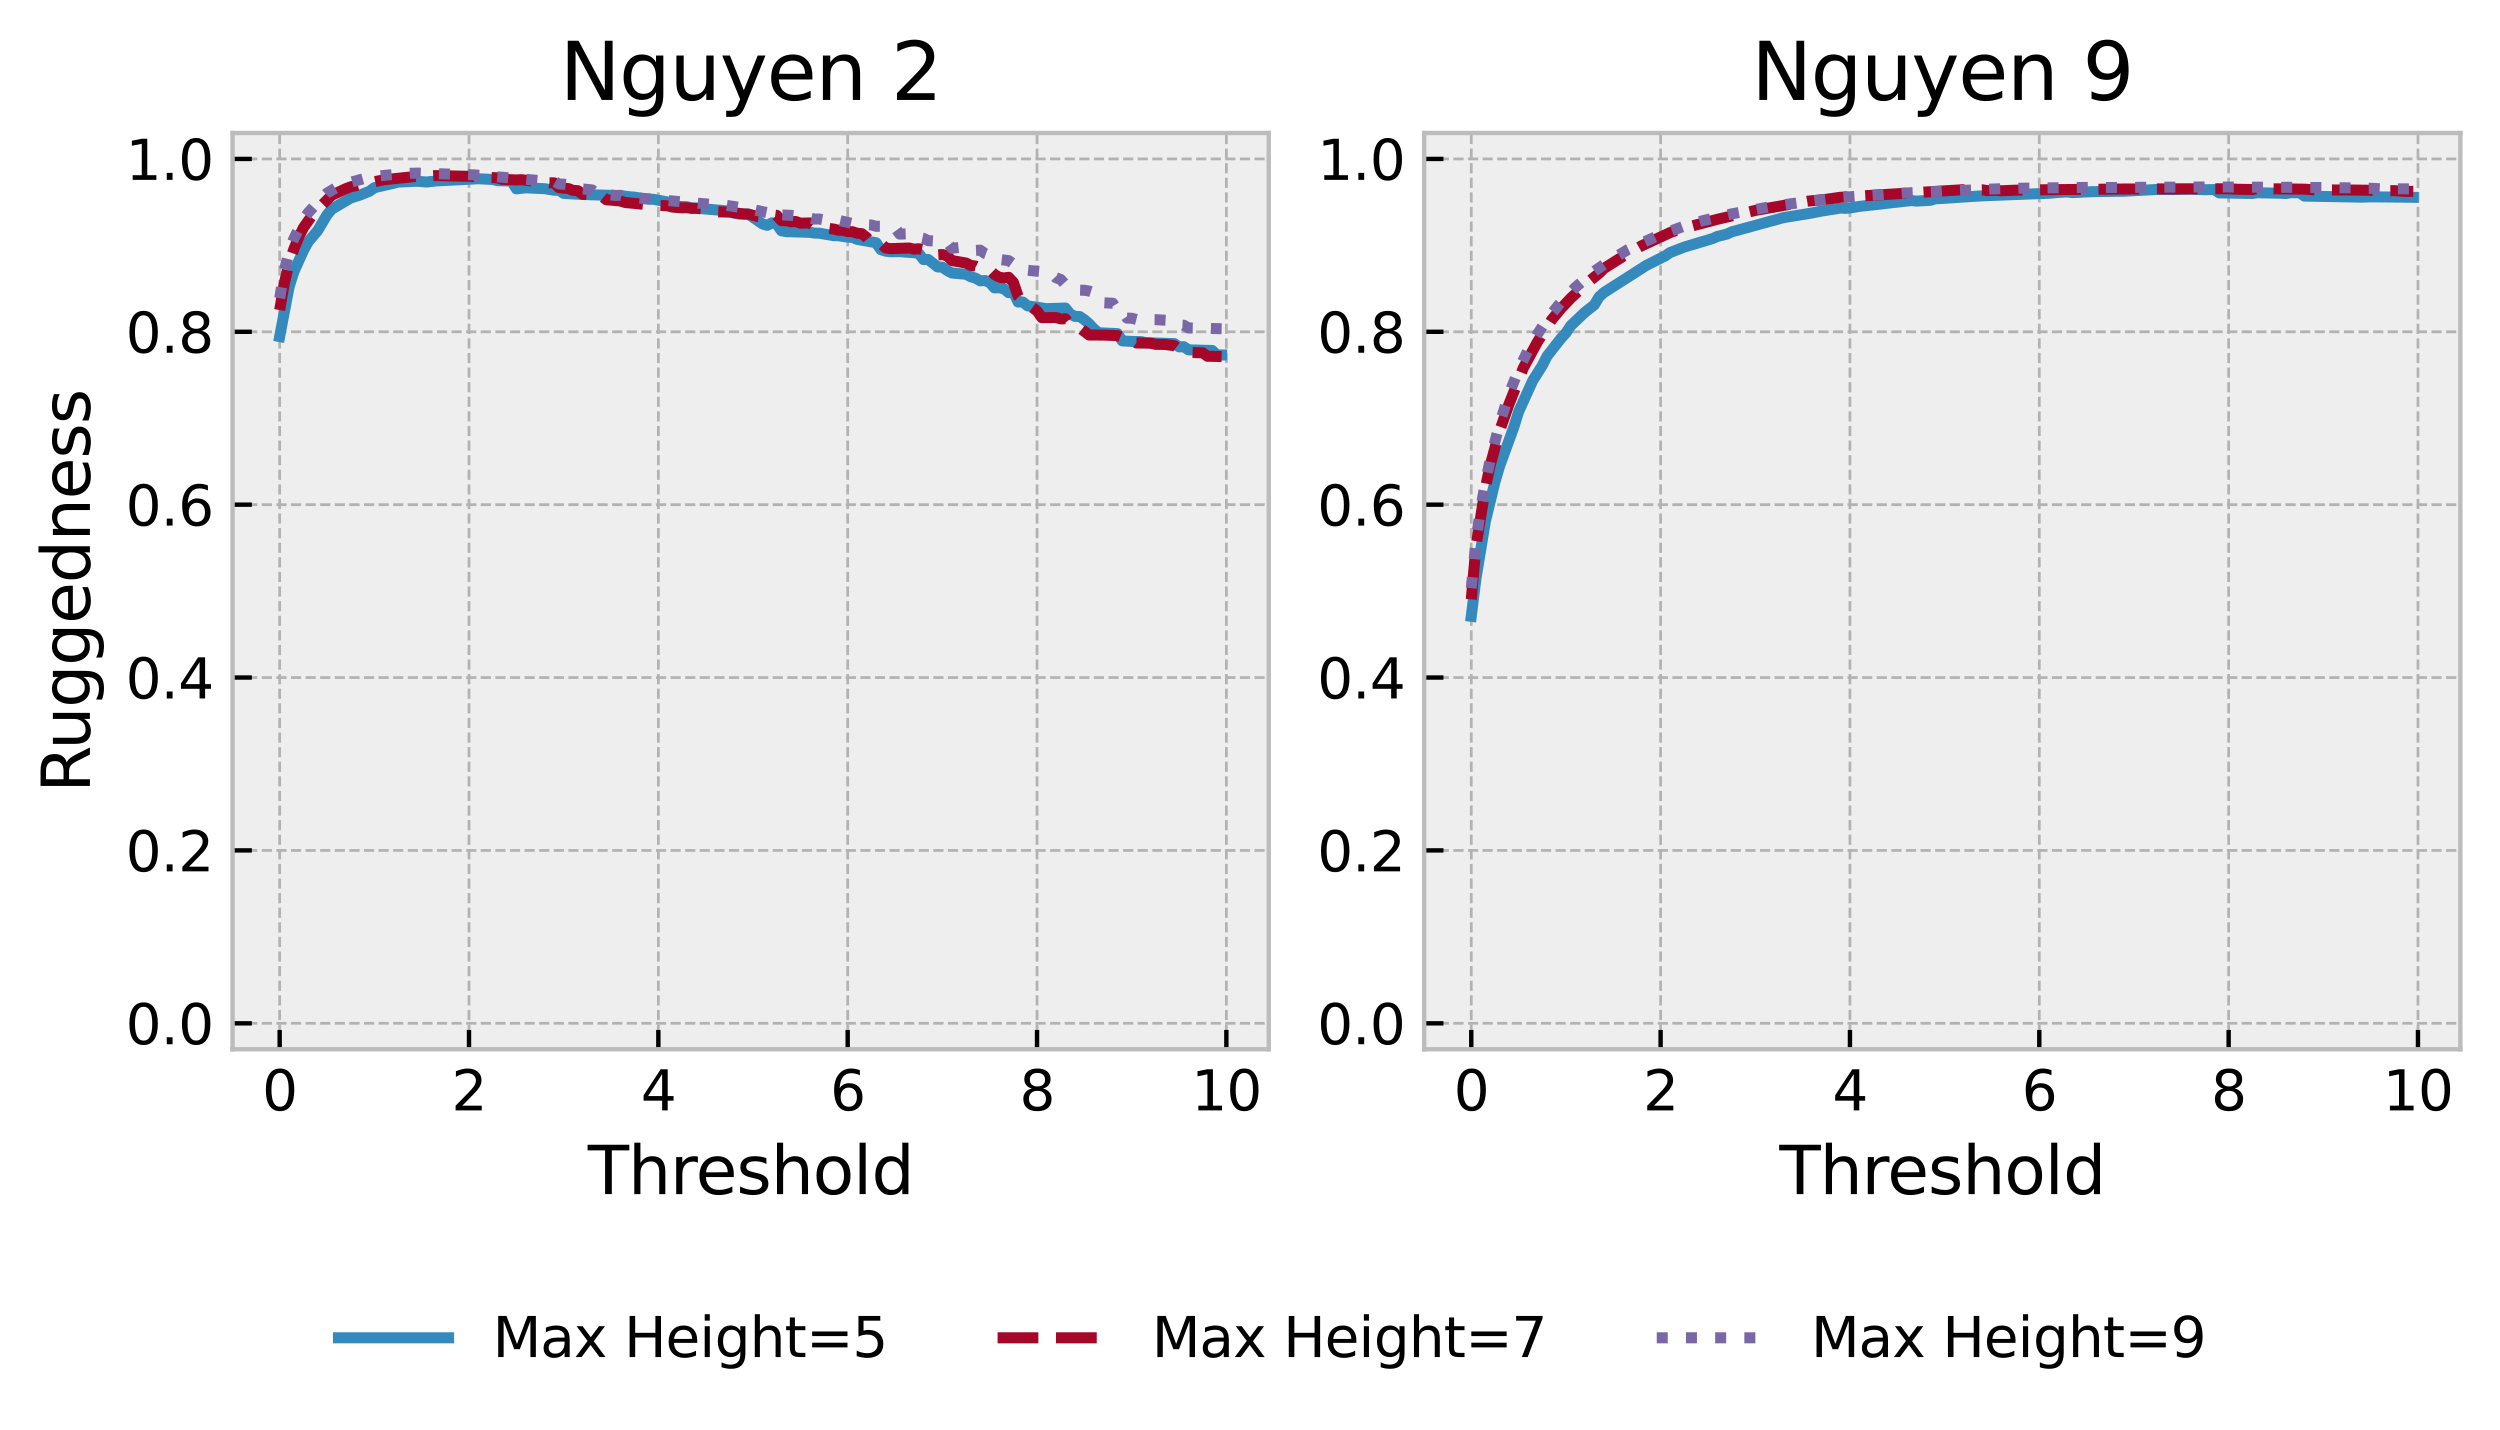 <?xml version="1.0" encoding="utf-8" standalone="no"?>
<!DOCTYPE svg PUBLIC "-//W3C//DTD SVG 1.1//EN"
  "http://www.w3.org/Graphics/SVG/1.1/DTD/svg11.dtd">
<svg xmlns:xlink="http://www.w3.org/1999/xlink" width="453.81pt" height="259.622pt" viewBox="0 0 453.81 259.622" xmlns="http://www.w3.org/2000/svg" version="1.1">
 <defs>
  <style type="text/css">*{stroke-linejoin: round; stroke-linecap: butt}</style>
 </defs>
 <g id="figure_1">
  <g id="patch_1">
   <path d="M 0 259.622 
L 453.81 259.622 
L 453.81 0 
L 0 0 
z
" style="fill: #ffffff"/>
  </g>
  <g id="axes_1">
   <g id="patch_2">
    <path d="M 42.217 190.462 
L 230.307 190.462 
L 230.307 24.142 
L 42.217 24.142 
z
" style="fill: #eeeeee"/>
   </g>
   <g id="matplotlib.axis_1">
    <g id="xtick_1">
     <g id="line2d_1">
      <path d="M 50.766 190.462 
L 50.766 24.142 
" clip-path="url(#p7251854a57)" style="fill: none; stroke-dasharray: 1.85,0.8; stroke-dashoffset: 0; stroke: #b2b2b2; stroke-width: 0.5"/>
     </g>
     <g id="line2d_2">
      <defs>
       <path id="m117d74288d" d="M 0 0 
L 0 -3.5 
" style="stroke: #000000; stroke-width: 0.8"/>
      </defs>
      <g>
       <use xlink:href="#m117d74288d" x="50.766" y="190.462" style="stroke: #000000; stroke-width: 0.8"/>
      </g>
     </g>
     <g id="text_1">
      <!-- 0 -->
      <g transform="translate(47.585 201.56)scale(0.1 -0.1)">
       <defs>
        <path id="DejaVuSans-30" d="M 2034 4250 
Q 1547 4250 1301 3770 
Q 1056 3291 1056 2328 
Q 1056 1369 1301 889 
Q 1547 409 2034 409 
Q 2525 409 2770 889 
Q 3016 1369 3016 2328 
Q 3016 3291 2770 3770 
Q 2525 4250 2034 4250 
z
M 2034 4750 
Q 2819 4750 3233 4129 
Q 3647 3509 3647 2328 
Q 3647 1150 3233 529 
Q 2819 -91 2034 -91 
Q 1250 -91 836 529 
Q 422 1150 422 2328 
Q 422 3509 836 4129 
Q 1250 4750 2034 4750 
z
" transform="scale(0.016)"/>
       </defs>
       <use xlink:href="#DejaVuSans-30"/>
      </g>
     </g>
    </g>
    <g id="xtick_2">
     <g id="line2d_3">
      <path d="M 85.136 190.462 
L 85.136 24.142 
" clip-path="url(#p7251854a57)" style="fill: none; stroke-dasharray: 1.85,0.8; stroke-dashoffset: 0; stroke: #b2b2b2; stroke-width: 0.5"/>
     </g>
     <g id="line2d_4">
      <g>
       <use xlink:href="#m117d74288d" x="85.136" y="190.462" style="stroke: #000000; stroke-width: 0.8"/>
      </g>
     </g>
     <g id="text_2">
      <!-- 2 -->
      <g transform="translate(81.955 201.56)scale(0.1 -0.1)">
       <defs>
        <path id="DejaVuSans-32" d="M 1228 531 
L 3431 531 
L 3431 0 
L 469 0 
L 469 531 
Q 828 903 1448 1529 
Q 2069 2156 2228 2338 
Q 2531 2678 2651 2914 
Q 2772 3150 2772 3378 
Q 2772 3750 2511 3984 
Q 2250 4219 1831 4219 
Q 1534 4219 1204 4116 
Q 875 4013 500 3803 
L 500 4441 
Q 881 4594 1212 4672 
Q 1544 4750 1819 4750 
Q 2544 4750 2975 4387 
Q 3406 4025 3406 3419 
Q 3406 3131 3298 2873 
Q 3191 2616 2906 2266 
Q 2828 2175 2409 1742 
Q 1991 1309 1228 531 
z
" transform="scale(0.016)"/>
       </defs>
       <use xlink:href="#DejaVuSans-32"/>
      </g>
     </g>
    </g>
    <g id="xtick_3">
     <g id="line2d_5">
      <path d="M 119.506 190.462 
L 119.506 24.142 
" clip-path="url(#p7251854a57)" style="fill: none; stroke-dasharray: 1.85,0.8; stroke-dashoffset: 0; stroke: #b2b2b2; stroke-width: 0.5"/>
     </g>
     <g id="line2d_6">
      <g>
       <use xlink:href="#m117d74288d" x="119.506" y="190.462" style="stroke: #000000; stroke-width: 0.8"/>
      </g>
     </g>
     <g id="text_3">
      <!-- 4 -->
      <g transform="translate(116.325 201.56)scale(0.1 -0.1)">
       <defs>
        <path id="DejaVuSans-34" d="M 2419 4116 
L 825 1625 
L 2419 1625 
L 2419 4116 
z
M 2253 4666 
L 3047 4666 
L 3047 1625 
L 3713 1625 
L 3713 1100 
L 3047 1100 
L 3047 0 
L 2419 0 
L 2419 1100 
L 313 1100 
L 313 1709 
L 2253 4666 
z
" transform="scale(0.016)"/>
       </defs>
       <use xlink:href="#DejaVuSans-34"/>
      </g>
     </g>
    </g>
    <g id="xtick_4">
     <g id="line2d_7">
      <path d="M 153.876 190.462 
L 153.876 24.142 
" clip-path="url(#p7251854a57)" style="fill: none; stroke-dasharray: 1.85,0.8; stroke-dashoffset: 0; stroke: #b2b2b2; stroke-width: 0.5"/>
     </g>
     <g id="line2d_8">
      <g>
       <use xlink:href="#m117d74288d" x="153.876" y="190.462" style="stroke: #000000; stroke-width: 0.8"/>
      </g>
     </g>
     <g id="text_4">
      <!-- 6 -->
      <g transform="translate(150.695 201.56)scale(0.1 -0.1)">
       <defs>
        <path id="DejaVuSans-36" d="M 2113 2584 
Q 1688 2584 1439 2293 
Q 1191 2003 1191 1497 
Q 1191 994 1439 701 
Q 1688 409 2113 409 
Q 2538 409 2786 701 
Q 3034 994 3034 1497 
Q 3034 2003 2786 2293 
Q 2538 2584 2113 2584 
z
M 3366 4563 
L 3366 3988 
Q 3128 4100 2886 4159 
Q 2644 4219 2406 4219 
Q 1781 4219 1451 3797 
Q 1122 3375 1075 2522 
Q 1259 2794 1537 2939 
Q 1816 3084 2150 3084 
Q 2853 3084 3261 2657 
Q 3669 2231 3669 1497 
Q 3669 778 3244 343 
Q 2819 -91 2113 -91 
Q 1303 -91 875 529 
Q 447 1150 447 2328 
Q 447 3434 972 4092 
Q 1497 4750 2381 4750 
Q 2619 4750 2861 4703 
Q 3103 4656 3366 4563 
z
" transform="scale(0.016)"/>
       </defs>
       <use xlink:href="#DejaVuSans-36"/>
      </g>
     </g>
    </g>
    <g id="xtick_5">
     <g id="line2d_9">
      <path d="M 188.246 190.462 
L 188.246 24.142 
" clip-path="url(#p7251854a57)" style="fill: none; stroke-dasharray: 1.85,0.8; stroke-dashoffset: 0; stroke: #b2b2b2; stroke-width: 0.5"/>
     </g>
     <g id="line2d_10">
      <g>
       <use xlink:href="#m117d74288d" x="188.246" y="190.462" style="stroke: #000000; stroke-width: 0.8"/>
      </g>
     </g>
     <g id="text_5">
      <!-- 8 -->
      <g transform="translate(185.065 201.56)scale(0.1 -0.1)">
       <defs>
        <path id="DejaVuSans-38" d="M 2034 2216 
Q 1584 2216 1326 1975 
Q 1069 1734 1069 1313 
Q 1069 891 1326 650 
Q 1584 409 2034 409 
Q 2484 409 2743 651 
Q 3003 894 3003 1313 
Q 3003 1734 2745 1975 
Q 2488 2216 2034 2216 
z
M 1403 2484 
Q 997 2584 770 2862 
Q 544 3141 544 3541 
Q 544 4100 942 4425 
Q 1341 4750 2034 4750 
Q 2731 4750 3128 4425 
Q 3525 4100 3525 3541 
Q 3525 3141 3298 2862 
Q 3072 2584 2669 2484 
Q 3125 2378 3379 2068 
Q 3634 1759 3634 1313 
Q 3634 634 3220 271 
Q 2806 -91 2034 -91 
Q 1263 -91 848 271 
Q 434 634 434 1313 
Q 434 1759 690 2068 
Q 947 2378 1403 2484 
z
M 1172 3481 
Q 1172 3119 1398 2916 
Q 1625 2713 2034 2713 
Q 2441 2713 2670 2916 
Q 2900 3119 2900 3481 
Q 2900 3844 2670 4047 
Q 2441 4250 2034 4250 
Q 1625 4250 1398 4047 
Q 1172 3844 1172 3481 
z
" transform="scale(0.016)"/>
       </defs>
       <use xlink:href="#DejaVuSans-38"/>
      </g>
     </g>
    </g>
    <g id="xtick_6">
     <g id="line2d_11">
      <path d="M 222.616 190.462 
L 222.616 24.142 
" clip-path="url(#p7251854a57)" style="fill: none; stroke-dasharray: 1.85,0.8; stroke-dashoffset: 0; stroke: #b2b2b2; stroke-width: 0.5"/>
     </g>
     <g id="line2d_12">
      <g>
       <use xlink:href="#m117d74288d" x="222.616" y="190.462" style="stroke: #000000; stroke-width: 0.8"/>
      </g>
     </g>
     <g id="text_6">
      <!-- 10 -->
      <g transform="translate(216.254 201.56)scale(0.1 -0.1)">
       <defs>
        <path id="DejaVuSans-31" d="M 794 531 
L 1825 531 
L 1825 4091 
L 703 3866 
L 703 4441 
L 1819 4666 
L 2450 4666 
L 2450 531 
L 3481 531 
L 3481 0 
L 794 0 
L 794 531 
z
" transform="scale(0.016)"/>
       </defs>
       <use xlink:href="#DejaVuSans-31"/>
       <use xlink:href="#DejaVuSans-30" x="63.623"/>
      </g>
     </g>
    </g>
    <g id="text_7">
     <!-- Threshold -->
     <g transform="translate(106.696 216.758)scale(0.12 -0.12)">
      <defs>
       <path id="DejaVuSans-54" d="M -19 4666 
L 3928 4666 
L 3928 4134 
L 2272 4134 
L 2272 0 
L 1638 0 
L 1638 4134 
L -19 4134 
L -19 4666 
z
" transform="scale(0.016)"/>
       <path id="DejaVuSans-68" d="M 3513 2113 
L 3513 0 
L 2938 0 
L 2938 2094 
Q 2938 2591 2744 2837 
Q 2550 3084 2163 3084 
Q 1697 3084 1428 2787 
Q 1159 2491 1159 1978 
L 1159 0 
L 581 0 
L 581 4863 
L 1159 4863 
L 1159 2956 
Q 1366 3272 1645 3428 
Q 1925 3584 2291 3584 
Q 2894 3584 3203 3211 
Q 3513 2838 3513 2113 
z
" transform="scale(0.016)"/>
       <path id="DejaVuSans-72" d="M 2631 2963 
Q 2534 3019 2420 3045 
Q 2306 3072 2169 3072 
Q 1681 3072 1420 2755 
Q 1159 2438 1159 1844 
L 1159 0 
L 581 0 
L 581 3500 
L 1159 3500 
L 1159 2956 
Q 1341 3275 1631 3429 
Q 1922 3584 2338 3584 
Q 2397 3584 2469 3576 
Q 2541 3569 2628 3553 
L 2631 2963 
z
" transform="scale(0.016)"/>
       <path id="DejaVuSans-65" d="M 3597 1894 
L 3597 1613 
L 953 1613 
Q 991 1019 1311 708 
Q 1631 397 2203 397 
Q 2534 397 2845 478 
Q 3156 559 3463 722 
L 3463 178 
Q 3153 47 2828 -22 
Q 2503 -91 2169 -91 
Q 1331 -91 842 396 
Q 353 884 353 1716 
Q 353 2575 817 3079 
Q 1281 3584 2069 3584 
Q 2775 3584 3186 3129 
Q 3597 2675 3597 1894 
z
M 3022 2063 
Q 3016 2534 2758 2815 
Q 2500 3097 2075 3097 
Q 1594 3097 1305 2825 
Q 1016 2553 972 2059 
L 3022 2063 
z
" transform="scale(0.016)"/>
       <path id="DejaVuSans-73" d="M 2834 3397 
L 2834 2853 
Q 2591 2978 2328 3040 
Q 2066 3103 1784 3103 
Q 1356 3103 1142 2972 
Q 928 2841 928 2578 
Q 928 2378 1081 2264 
Q 1234 2150 1697 2047 
L 1894 2003 
Q 2506 1872 2764 1633 
Q 3022 1394 3022 966 
Q 3022 478 2636 193 
Q 2250 -91 1575 -91 
Q 1294 -91 989 -36 
Q 684 19 347 128 
L 347 722 
Q 666 556 975 473 
Q 1284 391 1588 391 
Q 1994 391 2212 530 
Q 2431 669 2431 922 
Q 2431 1156 2273 1281 
Q 2116 1406 1581 1522 
L 1381 1569 
Q 847 1681 609 1914 
Q 372 2147 372 2553 
Q 372 3047 722 3315 
Q 1072 3584 1716 3584 
Q 2034 3584 2315 3537 
Q 2597 3491 2834 3397 
z
" transform="scale(0.016)"/>
       <path id="DejaVuSans-6f" d="M 1959 3097 
Q 1497 3097 1228 2736 
Q 959 2375 959 1747 
Q 959 1119 1226 758 
Q 1494 397 1959 397 
Q 2419 397 2687 759 
Q 2956 1122 2956 1747 
Q 2956 2369 2687 2733 
Q 2419 3097 1959 3097 
z
M 1959 3584 
Q 2709 3584 3137 3096 
Q 3566 2609 3566 1747 
Q 3566 888 3137 398 
Q 2709 -91 1959 -91 
Q 1206 -91 779 398 
Q 353 888 353 1747 
Q 353 2609 779 3096 
Q 1206 3584 1959 3584 
z
" transform="scale(0.016)"/>
       <path id="DejaVuSans-6c" d="M 603 4863 
L 1178 4863 
L 1178 0 
L 603 0 
L 603 4863 
z
" transform="scale(0.016)"/>
       <path id="DejaVuSans-64" d="M 2906 2969 
L 2906 4863 
L 3481 4863 
L 3481 0 
L 2906 0 
L 2906 525 
Q 2725 213 2448 61 
Q 2172 -91 1784 -91 
Q 1150 -91 751 415 
Q 353 922 353 1747 
Q 353 2572 751 3078 
Q 1150 3584 1784 3584 
Q 2172 3584 2448 3432 
Q 2725 3281 2906 2969 
z
M 947 1747 
Q 947 1113 1208 752 
Q 1469 391 1925 391 
Q 2381 391 2643 752 
Q 2906 1113 2906 1747 
Q 2906 2381 2643 2742 
Q 2381 3103 1925 3103 
Q 1469 3103 1208 2742 
Q 947 2381 947 1747 
z
" transform="scale(0.016)"/>
      </defs>
      <use xlink:href="#DejaVuSans-54"/>
      <use xlink:href="#DejaVuSans-68" x="61.084"/>
      <use xlink:href="#DejaVuSans-72" x="124.463"/>
      <use xlink:href="#DejaVuSans-65" x="163.326"/>
      <use xlink:href="#DejaVuSans-73" x="224.85"/>
      <use xlink:href="#DejaVuSans-68" x="276.949"/>
      <use xlink:href="#DejaVuSans-6f" x="340.328"/>
      <use xlink:href="#DejaVuSans-6c" x="401.51"/>
      <use xlink:href="#DejaVuSans-64" x="429.293"/>
     </g>
    </g>
   </g>
   <g id="matplotlib.axis_2">
    <g id="ytick_1">
     <g id="line2d_13">
      <path d="M 42.217 185.755 
L 230.307 185.755 
" clip-path="url(#p7251854a57)" style="fill: none; stroke-dasharray: 1.85,0.8; stroke-dashoffset: 0; stroke: #b2b2b2; stroke-width: 0.5"/>
     </g>
     <g id="line2d_14">
      <defs>
       <path id="m1a449bd16c" d="M 0 0 
L 3.5 0 
" style="stroke: #000000; stroke-width: 0.8"/>
      </defs>
      <g>
       <use xlink:href="#m1a449bd16c" x="42.217" y="185.755" style="stroke: #000000; stroke-width: 0.8"/>
      </g>
     </g>
     <g id="text_8">
      <!-- 0.0 -->
      <g transform="translate(22.814 189.554)scale(0.1 -0.1)">
       <defs>
        <path id="DejaVuSans-2e" d="M 684 794 
L 1344 794 
L 1344 0 
L 684 0 
L 684 794 
z
" transform="scale(0.016)"/>
       </defs>
       <use xlink:href="#DejaVuSans-30"/>
       <use xlink:href="#DejaVuSans-2e" x="63.623"/>
       <use xlink:href="#DejaVuSans-30" x="95.41"/>
      </g>
     </g>
    </g>
    <g id="ytick_2">
     <g id="line2d_15">
      <path d="M 42.217 154.373 
L 230.307 154.373 
" clip-path="url(#p7251854a57)" style="fill: none; stroke-dasharray: 1.85,0.8; stroke-dashoffset: 0; stroke: #b2b2b2; stroke-width: 0.5"/>
     </g>
     <g id="line2d_16">
      <g>
       <use xlink:href="#m1a449bd16c" x="42.217" y="154.373" style="stroke: #000000; stroke-width: 0.8"/>
      </g>
     </g>
     <g id="text_9">
      <!-- 0.2 -->
      <g transform="translate(22.814 158.173)scale(0.1 -0.1)">
       <use xlink:href="#DejaVuSans-30"/>
       <use xlink:href="#DejaVuSans-2e" x="63.623"/>
       <use xlink:href="#DejaVuSans-32" x="95.41"/>
      </g>
     </g>
    </g>
    <g id="ytick_3">
     <g id="line2d_17">
      <path d="M 42.217 122.992 
L 230.307 122.992 
" clip-path="url(#p7251854a57)" style="fill: none; stroke-dasharray: 1.85,0.8; stroke-dashoffset: 0; stroke: #b2b2b2; stroke-width: 0.5"/>
     </g>
     <g id="line2d_18">
      <g>
       <use xlink:href="#m1a449bd16c" x="42.217" y="122.992" style="stroke: #000000; stroke-width: 0.8"/>
      </g>
     </g>
     <g id="text_10">
      <!-- 0.4 -->
      <g transform="translate(22.814 126.792)scale(0.1 -0.1)">
       <use xlink:href="#DejaVuSans-30"/>
       <use xlink:href="#DejaVuSans-2e" x="63.623"/>
       <use xlink:href="#DejaVuSans-34" x="95.41"/>
      </g>
     </g>
    </g>
    <g id="ytick_4">
     <g id="line2d_19">
      <path d="M 42.217 91.611 
L 230.307 91.611 
" clip-path="url(#p7251854a57)" style="fill: none; stroke-dasharray: 1.85,0.8; stroke-dashoffset: 0; stroke: #b2b2b2; stroke-width: 0.5"/>
     </g>
     <g id="line2d_20">
      <g>
       <use xlink:href="#m1a449bd16c" x="42.217" y="91.611" style="stroke: #000000; stroke-width: 0.8"/>
      </g>
     </g>
     <g id="text_11">
      <!-- 0.6 -->
      <g transform="translate(22.814 95.41)scale(0.1 -0.1)">
       <use xlink:href="#DejaVuSans-30"/>
       <use xlink:href="#DejaVuSans-2e" x="63.623"/>
       <use xlink:href="#DejaVuSans-36" x="95.41"/>
      </g>
     </g>
    </g>
    <g id="ytick_5">
     <g id="line2d_21">
      <path d="M 42.217 60.23 
L 230.307 60.23 
" clip-path="url(#p7251854a57)" style="fill: none; stroke-dasharray: 1.85,0.8; stroke-dashoffset: 0; stroke: #b2b2b2; stroke-width: 0.5"/>
     </g>
     <g id="line2d_22">
      <g>
       <use xlink:href="#m1a449bd16c" x="42.217" y="60.23" style="stroke: #000000; stroke-width: 0.8"/>
      </g>
     </g>
     <g id="text_12">
      <!-- 0.8 -->
      <g transform="translate(22.814 64.029)scale(0.1 -0.1)">
       <use xlink:href="#DejaVuSans-30"/>
       <use xlink:href="#DejaVuSans-2e" x="63.623"/>
       <use xlink:href="#DejaVuSans-38" x="95.41"/>
      </g>
     </g>
    </g>
    <g id="ytick_6">
     <g id="line2d_23">
      <path d="M 42.217 28.849 
L 230.307 28.849 
" clip-path="url(#p7251854a57)" style="fill: none; stroke-dasharray: 1.85,0.8; stroke-dashoffset: 0; stroke: #b2b2b2; stroke-width: 0.5"/>
     </g>
     <g id="line2d_24">
      <g>
       <use xlink:href="#m1a449bd16c" x="42.217" y="28.849" style="stroke: #000000; stroke-width: 0.8"/>
      </g>
     </g>
     <g id="text_13">
      <!-- 1.0 -->
      <g transform="translate(22.814 32.648)scale(0.1 -0.1)">
       <use xlink:href="#DejaVuSans-31"/>
       <use xlink:href="#DejaVuSans-2e" x="63.623"/>
       <use xlink:href="#DejaVuSans-30" x="95.41"/>
      </g>
     </g>
    </g>
    <g id="text_14">
     <!-- Ruggedness -->
     <g transform="translate(16.318 143.868)rotate(-90)scale(0.12 -0.12)">
      <defs>
       <path id="DejaVuSans-52" d="M 2841 2188 
Q 3044 2119 3236 1894 
Q 3428 1669 3622 1275 
L 4263 0 
L 3584 0 
L 2988 1197 
Q 2756 1666 2539 1819 
Q 2322 1972 1947 1972 
L 1259 1972 
L 1259 0 
L 628 0 
L 628 4666 
L 2053 4666 
Q 2853 4666 3247 4331 
Q 3641 3997 3641 3322 
Q 3641 2881 3436 2590 
Q 3231 2300 2841 2188 
z
M 1259 4147 
L 1259 2491 
L 2053 2491 
Q 2509 2491 2742 2702 
Q 2975 2913 2975 3322 
Q 2975 3731 2742 3939 
Q 2509 4147 2053 4147 
L 1259 4147 
z
" transform="scale(0.016)"/>
       <path id="DejaVuSans-75" d="M 544 1381 
L 544 3500 
L 1119 3500 
L 1119 1403 
Q 1119 906 1312 657 
Q 1506 409 1894 409 
Q 2359 409 2629 706 
Q 2900 1003 2900 1516 
L 2900 3500 
L 3475 3500 
L 3475 0 
L 2900 0 
L 2900 538 
Q 2691 219 2414 64 
Q 2138 -91 1772 -91 
Q 1169 -91 856 284 
Q 544 659 544 1381 
z
M 1991 3584 
L 1991 3584 
z
" transform="scale(0.016)"/>
       <path id="DejaVuSans-67" d="M 2906 1791 
Q 2906 2416 2648 2759 
Q 2391 3103 1925 3103 
Q 1463 3103 1205 2759 
Q 947 2416 947 1791 
Q 947 1169 1205 825 
Q 1463 481 1925 481 
Q 2391 481 2648 825 
Q 2906 1169 2906 1791 
z
M 3481 434 
Q 3481 -459 3084 -895 
Q 2688 -1331 1869 -1331 
Q 1566 -1331 1297 -1286 
Q 1028 -1241 775 -1147 
L 775 -588 
Q 1028 -725 1275 -790 
Q 1522 -856 1778 -856 
Q 2344 -856 2625 -561 
Q 2906 -266 2906 331 
L 2906 616 
Q 2728 306 2450 153 
Q 2172 0 1784 0 
Q 1141 0 747 490 
Q 353 981 353 1791 
Q 353 2603 747 3093 
Q 1141 3584 1784 3584 
Q 2172 3584 2450 3431 
Q 2728 3278 2906 2969 
L 2906 3500 
L 3481 3500 
L 3481 434 
z
" transform="scale(0.016)"/>
       <path id="DejaVuSans-6e" d="M 3513 2113 
L 3513 0 
L 2938 0 
L 2938 2094 
Q 2938 2591 2744 2837 
Q 2550 3084 2163 3084 
Q 1697 3084 1428 2787 
Q 1159 2491 1159 1978 
L 1159 0 
L 581 0 
L 581 3500 
L 1159 3500 
L 1159 2956 
Q 1366 3272 1645 3428 
Q 1925 3584 2291 3584 
Q 2894 3584 3203 3211 
Q 3513 2838 3513 2113 
z
" transform="scale(0.016)"/>
      </defs>
      <use xlink:href="#DejaVuSans-52"/>
      <use xlink:href="#DejaVuSans-75" x="64.982"/>
      <use xlink:href="#DejaVuSans-67" x="128.361"/>
      <use xlink:href="#DejaVuSans-67" x="191.838"/>
      <use xlink:href="#DejaVuSans-65" x="255.314"/>
      <use xlink:href="#DejaVuSans-64" x="316.838"/>
      <use xlink:href="#DejaVuSans-6e" x="380.314"/>
      <use xlink:href="#DejaVuSans-65" x="443.693"/>
      <use xlink:href="#DejaVuSans-73" x="505.217"/>
      <use xlink:href="#DejaVuSans-73" x="557.316"/>
     </g>
    </g>
   </g>
   <g id="line2d_25">
    <path d="M 50.766 61.093 
L 52.485 52.053 
L 53.344 49.338 
L 55.063 45.517 
L 55.922 43.917 
L 57.64 41.899 
L 59.359 39.004 
L 60.218 37.972 
L 63.655 35.949 
L 65.374 35.4 
L 67.092 34.705 
L 67.951 34.073 
L 71.388 33.284 
L 72.248 33.051 
L 75.685 32.9 
L 77.403 33.043 
L 79.122 32.853 
L 86.855 32.449 
L 89.433 32.579 
L 90.292 32.8 
L 92.87 32.849 
L 93.729 34.286 
L 95.447 34.096 
L 98.025 34.217 
L 98.884 34.256 
L 100.603 34.536 
L 101.462 34.522 
L 102.321 35.101 
L 104.04 35.215 
L 107.477 35.362 
L 112.632 35.51 
L 114.351 35.723 
L 115.21 35.785 
L 116.929 36.088 
L 118.647 36.187 
L 121.225 36.667 
L 122.084 37.416 
L 124.662 37.517 
L 125.521 37.718 
L 132.395 38.319 
L 133.254 38.692 
L 134.114 38.866 
L 135.832 38.864 
L 137.551 40.051 
L 138.41 40.647 
L 139.269 40.903 
L 140.128 40.448 
L 140.988 40.666 
L 141.847 41.891 
L 142.706 42.054 
L 147.002 42.172 
L 147.862 42.312 
L 148.721 42.33 
L 151.299 42.782 
L 152.158 42.79 
L 153.876 43.049 
L 154.736 43.092 
L 155.595 43.456 
L 159.032 44.059 
L 159.891 45.307 
L 160.75 45.592 
L 161.61 45.703 
L 163.328 45.679 
L 165.906 45.883 
L 166.765 45.975 
L 167.624 47.112 
L 168.484 47.093 
L 170.202 48.457 
L 171.061 48.495 
L 171.921 49.099 
L 172.78 49.554 
L 175.358 49.789 
L 176.217 50.241 
L 177.076 50.486 
L 177.935 50.98 
L 178.795 50.916 
L 179.654 51.298 
L 180.513 52.256 
L 181.372 52.25 
L 182.232 52.423 
L 183.091 53.123 
L 183.95 53.016 
L 184.809 54.828 
L 185.669 54.825 
L 186.528 55.523 
L 189.106 55.895 
L 189.965 56.03 
L 193.402 55.915 
L 194.261 57 
L 195.12 57.437 
L 195.98 57.455 
L 196.839 58.035 
L 197.698 58.767 
L 198.557 59.695 
L 199.417 60.404 
L 202.854 60.558 
L 203.713 61.876 
L 205.431 61.976 
L 207.15 62.012 
L 208.009 62.203 
L 213.165 62.375 
L 214.024 62.965 
L 214.883 62.938 
L 215.742 63.507 
L 220.039 63.619 
L 220.898 64.425 
L 221.757 64.43 
L 221.757 64.43 
" clip-path="url(#p7251854a57)" style="fill: none; stroke: #348abd; stroke-width: 2; stroke-linecap: square"/>
   </g>
   <g id="line2d_26">
    <path d="M 50.766 56.281 
L 51.626 51.35 
L 52.485 47.677 
L 53.344 45.211 
L 54.203 43.107 
L 55.063 41.36 
L 56.781 38.916 
L 60.218 35.448 
L 62.796 34.239 
L 63.655 33.915 
L 69.67 32.634 
L 75.685 32.01 
L 77.403 31.976 
L 79.122 31.875 
L 85.136 32.008 
L 86.855 32.083 
L 88.573 32.206 
L 90.292 32.276 
L 91.151 32.556 
L 93.729 32.666 
L 94.588 32.617 
L 96.307 32.812 
L 97.166 33.011 
L 98.884 33.03 
L 99.744 33.181 
L 100.603 33.195 
L 101.462 34.066 
L 103.181 34.235 
L 104.04 34.564 
L 104.899 34.616 
L 105.758 35.277 
L 106.618 35.349 
L 107.477 35.226 
L 108.336 35.295 
L 109.195 35.558 
L 110.055 36.254 
L 112.632 36.487 
L 113.492 36.761 
L 116.929 37.09 
L 121.225 37.366 
L 122.084 37.594 
L 123.803 37.729 
L 124.662 37.709 
L 125.521 37.824 
L 126.38 37.806 
L 127.24 37.912 
L 128.099 38.242 
L 128.958 38.27 
L 129.817 38.434 
L 132.395 38.503 
L 134.973 38.837 
L 135.832 38.864 
L 137.551 39.304 
L 139.269 39.506 
L 140.128 38.971 
L 140.988 39.09 
L 141.847 40.055 
L 142.706 40.07 
L 143.565 40.253 
L 144.425 40.206 
L 145.284 40.511 
L 147.002 40.469 
L 147.862 41.12 
L 151.299 41.576 
L 152.158 41.785 
L 153.017 41.823 
L 153.876 42.027 
L 154.736 42.061 
L 155.595 42.335 
L 156.454 42.42 
L 157.313 43.106 
L 158.173 44.182 
L 159.891 44.2 
L 160.75 44.996 
L 161.61 45.134 
L 165.047 45.022 
L 165.906 45.227 
L 166.765 45.152 
L 169.343 45.693 
L 170.202 46.266 
L 171.061 46.213 
L 171.921 46.425 
L 172.78 47.295 
L 175.358 47.745 
L 176.217 48.175 
L 177.076 48.295 
L 177.935 48.73 
L 178.795 48.939 
L 179.654 48.969 
L 180.513 49.827 
L 181.372 50.321 
L 182.232 50.464 
L 183.091 50.338 
L 183.95 51.251 
L 184.809 53.769 
L 185.669 54.599 
L 187.387 55.799 
L 188.246 56.442 
L 189.106 57.659 
L 191.683 57.647 
L 192.543 57.884 
L 193.402 57.858 
L 194.261 59.01 
L 195.12 59.496 
L 195.98 59.51 
L 197.698 60.81 
L 200.276 60.827 
L 202.854 60.919 
L 204.572 61.605 
L 205.431 61.608 
L 206.291 62.256 
L 208.868 62.292 
L 209.728 62.506 
L 211.446 62.532 
L 213.165 62.744 
L 214.024 63.376 
L 214.883 63.467 
L 215.742 63.975 
L 218.32 64.046 
L 219.179 64.669 
L 221.757 64.724 
L 221.757 64.724 
" clip-path="url(#p7251854a57)" style="fill: none; stroke-dasharray: 7.4,3.2; stroke-dashoffset: 0; stroke: #a60628; stroke-width: 2"/>
   </g>
   <g id="line2d_27">
    <path d="M 50.766 54.134 
L 51.626 49.056 
L 52.485 45.668 
L 53.344 43.324 
L 55.063 39.875 
L 55.922 38.646 
L 57.64 36.747 
L 59.359 35.055 
L 61.077 34.033 
L 62.796 33.324 
L 66.233 32.37 
L 68.811 31.933 
L 73.107 31.509 
L 75.685 31.417 
L 85.996 31.739 
L 92.01 32.244 
L 98.884 32.86 
L 100.603 32.916 
L 101.462 33.402 
L 102.321 33.433 
L 104.899 33.777 
L 105.758 34.295 
L 107.477 34.474 
L 108.336 35.183 
L 111.773 35.483 
L 112.632 35.456 
L 113.492 35.721 
L 130.677 37.239 
L 131.536 37.232 
L 135.832 37.874 
L 139.269 38.595 
L 140.128 38.114 
L 140.988 38.287 
L 141.847 39.01 
L 143.565 39.089 
L 145.284 39.225 
L 147.002 39.574 
L 147.862 39.769 
L 148.721 39.759 
L 149.58 39.912 
L 152.158 39.982 
L 155.595 40.759 
L 158.173 40.844 
L 159.032 41.079 
L 159.891 41.084 
L 160.75 41.286 
L 162.469 41.329 
L 163.328 42.496 
L 165.047 42.434 
L 165.906 43.126 
L 166.765 43.077 
L 167.624 43.255 
L 168.484 43.689 
L 170.202 43.792 
L 171.061 43.704 
L 171.921 43.878 
L 172.78 45.073 
L 174.498 44.888 
L 175.358 44.81 
L 177.076 45.452 
L 177.935 45.412 
L 178.795 46.016 
L 179.654 46.314 
L 180.513 47.214 
L 181.372 47.1 
L 183.091 47.304 
L 184.809 48.528 
L 185.669 48.617 
L 186.528 49.059 
L 190.824 49.495 
L 191.683 50.411 
L 192.543 50.736 
L 193.402 51.692 
L 194.261 51.703 
L 195.98 52.665 
L 196.839 52.691 
L 197.698 52.833 
L 198.557 53.103 
L 199.417 54.304 
L 200.276 54.958 
L 201.994 55.048 
L 202.854 56.45 
L 203.713 56.468 
L 204.572 57.739 
L 205.431 57.766 
L 206.291 57.985 
L 209.728 58.024 
L 212.305 58.163 
L 213.165 58.369 
L 214.024 59.002 
L 214.883 59.034 
L 215.742 59.531 
L 221.757 59.671 
L 221.757 59.671 
" clip-path="url(#p7251854a57)" style="fill: none; stroke-dasharray: 2,3.3; stroke-dashoffset: 0; stroke: #7a68a6; stroke-width: 2"/>
   </g>
   <g id="patch_3">
    <path d="M 42.217 190.462 
L 42.217 24.142 
" style="fill: none; stroke: #bcbcbc; stroke-width: 0.8; stroke-linejoin: miter; stroke-linecap: square"/>
   </g>
   <g id="patch_4">
    <path d="M 230.307 190.462 
L 230.307 24.142 
" style="fill: none; stroke: #bcbcbc; stroke-width: 0.8; stroke-linejoin: miter; stroke-linecap: square"/>
   </g>
   <g id="patch_5">
    <path d="M 42.217 190.462 
L 230.307 190.462 
" style="fill: none; stroke: #bcbcbc; stroke-width: 0.8; stroke-linejoin: miter; stroke-linecap: square"/>
   </g>
   <g id="patch_6">
    <path d="M 42.217 24.142 
L 230.307 24.142 
" style="fill: none; stroke: #bcbcbc; stroke-width: 0.8; stroke-linejoin: miter; stroke-linecap: square"/>
   </g>
   <g id="text_15">
    <!-- Nguyen 2 -->
    <g transform="translate(101.617 18.142)scale(0.144 -0.144)">
     <defs>
      <path id="DejaVuSans-4e" d="M 628 4666 
L 1478 4666 
L 3547 763 
L 3547 4666 
L 4159 4666 
L 4159 0 
L 3309 0 
L 1241 3903 
L 1241 0 
L 628 0 
L 628 4666 
z
" transform="scale(0.016)"/>
      <path id="DejaVuSans-79" d="M 2059 -325 
Q 1816 -950 1584 -1140 
Q 1353 -1331 966 -1331 
L 506 -1331 
L 506 -850 
L 844 -850 
Q 1081 -850 1212 -737 
Q 1344 -625 1503 -206 
L 1606 56 
L 191 3500 
L 800 3500 
L 1894 763 
L 2988 3500 
L 3597 3500 
L 2059 -325 
z
" transform="scale(0.016)"/>
      <path id="DejaVuSans-20" transform="scale(0.016)"/>
     </defs>
     <use xlink:href="#DejaVuSans-4e"/>
     <use xlink:href="#DejaVuSans-67" x="74.805"/>
     <use xlink:href="#DejaVuSans-75" x="138.281"/>
     <use xlink:href="#DejaVuSans-79" x="201.66"/>
     <use xlink:href="#DejaVuSans-65" x="260.84"/>
     <use xlink:href="#DejaVuSans-6e" x="322.363"/>
     <use xlink:href="#DejaVuSans-20" x="385.742"/>
     <use xlink:href="#DejaVuSans-32" x="417.529"/>
    </g>
   </g>
  </g>
  <g id="axes_2">
   <g id="patch_7">
    <path d="M 258.52 190.462 
L 446.61 190.462 
L 446.61 24.142 
L 258.52 24.142 
z
" style="fill: #eeeeee"/>
   </g>
   <g id="matplotlib.axis_3">
    <g id="xtick_7">
     <g id="line2d_28">
      <path d="M 267.07 190.462 
L 267.07 24.142 
" clip-path="url(#pc136816ff6)" style="fill: none; stroke-dasharray: 1.85,0.8; stroke-dashoffset: 0; stroke: #b2b2b2; stroke-width: 0.5"/>
     </g>
     <g id="line2d_29">
      <g>
       <use xlink:href="#m117d74288d" x="267.07" y="190.462" style="stroke: #000000; stroke-width: 0.8"/>
      </g>
     </g>
     <g id="text_16">
      <!-- 0 -->
      <g transform="translate(263.889 201.56)scale(0.1 -0.1)">
       <use xlink:href="#DejaVuSans-30"/>
      </g>
     </g>
    </g>
    <g id="xtick_8">
     <g id="line2d_30">
      <path d="M 301.44 190.462 
L 301.44 24.142 
" clip-path="url(#pc136816ff6)" style="fill: none; stroke-dasharray: 1.85,0.8; stroke-dashoffset: 0; stroke: #b2b2b2; stroke-width: 0.5"/>
     </g>
     <g id="line2d_31">
      <g>
       <use xlink:href="#m117d74288d" x="301.44" y="190.462" style="stroke: #000000; stroke-width: 0.8"/>
      </g>
     </g>
     <g id="text_17">
      <!-- 2 -->
      <g transform="translate(298.259 201.56)scale(0.1 -0.1)">
       <use xlink:href="#DejaVuSans-32"/>
      </g>
     </g>
    </g>
    <g id="xtick_9">
     <g id="line2d_32">
      <path d="M 335.81 190.462 
L 335.81 24.142 
" clip-path="url(#pc136816ff6)" style="fill: none; stroke-dasharray: 1.85,0.8; stroke-dashoffset: 0; stroke: #b2b2b2; stroke-width: 0.5"/>
     </g>
     <g id="line2d_33">
      <g>
       <use xlink:href="#m117d74288d" x="335.81" y="190.462" style="stroke: #000000; stroke-width: 0.8"/>
      </g>
     </g>
     <g id="text_18">
      <!-- 4 -->
      <g transform="translate(332.629 201.56)scale(0.1 -0.1)">
       <use xlink:href="#DejaVuSans-34"/>
      </g>
     </g>
    </g>
    <g id="xtick_10">
     <g id="line2d_34">
      <path d="M 370.18 190.462 
L 370.18 24.142 
" clip-path="url(#pc136816ff6)" style="fill: none; stroke-dasharray: 1.85,0.8; stroke-dashoffset: 0; stroke: #b2b2b2; stroke-width: 0.5"/>
     </g>
     <g id="line2d_35">
      <g>
       <use xlink:href="#m117d74288d" x="370.18" y="190.462" style="stroke: #000000; stroke-width: 0.8"/>
      </g>
     </g>
     <g id="text_19">
      <!-- 6 -->
      <g transform="translate(366.999 201.56)scale(0.1 -0.1)">
       <use xlink:href="#DejaVuSans-36"/>
      </g>
     </g>
    </g>
    <g id="xtick_11">
     <g id="line2d_36">
      <path d="M 404.55 190.462 
L 404.55 24.142 
" clip-path="url(#pc136816ff6)" style="fill: none; stroke-dasharray: 1.85,0.8; stroke-dashoffset: 0; stroke: #b2b2b2; stroke-width: 0.5"/>
     </g>
     <g id="line2d_37">
      <g>
       <use xlink:href="#m117d74288d" x="404.55" y="190.462" style="stroke: #000000; stroke-width: 0.8"/>
      </g>
     </g>
     <g id="text_20">
      <!-- 8 -->
      <g transform="translate(401.369 201.56)scale(0.1 -0.1)">
       <use xlink:href="#DejaVuSans-38"/>
      </g>
     </g>
    </g>
    <g id="xtick_12">
     <g id="line2d_38">
      <path d="M 438.92 190.462 
L 438.92 24.142 
" clip-path="url(#pc136816ff6)" style="fill: none; stroke-dasharray: 1.85,0.8; stroke-dashoffset: 0; stroke: #b2b2b2; stroke-width: 0.5"/>
     </g>
     <g id="line2d_39">
      <g>
       <use xlink:href="#m117d74288d" x="438.92" y="190.462" style="stroke: #000000; stroke-width: 0.8"/>
      </g>
     </g>
     <g id="text_21">
      <!-- 10 -->
      <g transform="translate(432.557 201.56)scale(0.1 -0.1)">
       <use xlink:href="#DejaVuSans-31"/>
       <use xlink:href="#DejaVuSans-30" x="63.623"/>
      </g>
     </g>
    </g>
    <g id="text_22">
     <!-- Threshold -->
     <g transform="translate(322.999 216.758)scale(0.12 -0.12)">
      <use xlink:href="#DejaVuSans-54"/>
      <use xlink:href="#DejaVuSans-68" x="61.084"/>
      <use xlink:href="#DejaVuSans-72" x="124.463"/>
      <use xlink:href="#DejaVuSans-65" x="163.326"/>
      <use xlink:href="#DejaVuSans-73" x="224.85"/>
      <use xlink:href="#DejaVuSans-68" x="276.949"/>
      <use xlink:href="#DejaVuSans-6f" x="340.328"/>
      <use xlink:href="#DejaVuSans-6c" x="401.51"/>
      <use xlink:href="#DejaVuSans-64" x="429.293"/>
     </g>
    </g>
   </g>
   <g id="matplotlib.axis_4">
    <g id="ytick_7">
     <g id="line2d_40">
      <path d="M 258.52 185.755 
L 446.61 185.755 
" clip-path="url(#pc136816ff6)" style="fill: none; stroke-dasharray: 1.85,0.8; stroke-dashoffset: 0; stroke: #b2b2b2; stroke-width: 0.5"/>
     </g>
     <g id="line2d_41">
      <g>
       <use xlink:href="#m1a449bd16c" x="258.52" y="185.755" style="stroke: #000000; stroke-width: 0.8"/>
      </g>
     </g>
     <g id="text_23">
      <!-- 0.0 -->
      <g transform="translate(239.117 189.554)scale(0.1 -0.1)">
       <use xlink:href="#DejaVuSans-30"/>
       <use xlink:href="#DejaVuSans-2e" x="63.623"/>
       <use xlink:href="#DejaVuSans-30" x="95.41"/>
      </g>
     </g>
    </g>
    <g id="ytick_8">
     <g id="line2d_42">
      <path d="M 258.52 154.373 
L 446.61 154.373 
" clip-path="url(#pc136816ff6)" style="fill: none; stroke-dasharray: 1.85,0.8; stroke-dashoffset: 0; stroke: #b2b2b2; stroke-width: 0.5"/>
     </g>
     <g id="line2d_43">
      <g>
       <use xlink:href="#m1a449bd16c" x="258.52" y="154.373" style="stroke: #000000; stroke-width: 0.8"/>
      </g>
     </g>
     <g id="text_24">
      <!-- 0.2 -->
      <g transform="translate(239.117 158.173)scale(0.1 -0.1)">
       <use xlink:href="#DejaVuSans-30"/>
       <use xlink:href="#DejaVuSans-2e" x="63.623"/>
       <use xlink:href="#DejaVuSans-32" x="95.41"/>
      </g>
     </g>
    </g>
    <g id="ytick_9">
     <g id="line2d_44">
      <path d="M 258.52 122.992 
L 446.61 122.992 
" clip-path="url(#pc136816ff6)" style="fill: none; stroke-dasharray: 1.85,0.8; stroke-dashoffset: 0; stroke: #b2b2b2; stroke-width: 0.5"/>
     </g>
     <g id="line2d_45">
      <g>
       <use xlink:href="#m1a449bd16c" x="258.52" y="122.992" style="stroke: #000000; stroke-width: 0.8"/>
      </g>
     </g>
     <g id="text_25">
      <!-- 0.4 -->
      <g transform="translate(239.117 126.792)scale(0.1 -0.1)">
       <use xlink:href="#DejaVuSans-30"/>
       <use xlink:href="#DejaVuSans-2e" x="63.623"/>
       <use xlink:href="#DejaVuSans-34" x="95.41"/>
      </g>
     </g>
    </g>
    <g id="ytick_10">
     <g id="line2d_46">
      <path d="M 258.52 91.611 
L 446.61 91.611 
" clip-path="url(#pc136816ff6)" style="fill: none; stroke-dasharray: 1.85,0.8; stroke-dashoffset: 0; stroke: #b2b2b2; stroke-width: 0.5"/>
     </g>
     <g id="line2d_47">
      <g>
       <use xlink:href="#m1a449bd16c" x="258.52" y="91.611" style="stroke: #000000; stroke-width: 0.8"/>
      </g>
     </g>
     <g id="text_26">
      <!-- 0.6 -->
      <g transform="translate(239.117 95.41)scale(0.1 -0.1)">
       <use xlink:href="#DejaVuSans-30"/>
       <use xlink:href="#DejaVuSans-2e" x="63.623"/>
       <use xlink:href="#DejaVuSans-36" x="95.41"/>
      </g>
     </g>
    </g>
    <g id="ytick_11">
     <g id="line2d_48">
      <path d="M 258.52 60.23 
L 446.61 60.23 
" clip-path="url(#pc136816ff6)" style="fill: none; stroke-dasharray: 1.85,0.8; stroke-dashoffset: 0; stroke: #b2b2b2; stroke-width: 0.5"/>
     </g>
     <g id="line2d_49">
      <g>
       <use xlink:href="#m1a449bd16c" x="258.52" y="60.23" style="stroke: #000000; stroke-width: 0.8"/>
      </g>
     </g>
     <g id="text_27">
      <!-- 0.8 -->
      <g transform="translate(239.117 64.029)scale(0.1 -0.1)">
       <use xlink:href="#DejaVuSans-30"/>
       <use xlink:href="#DejaVuSans-2e" x="63.623"/>
       <use xlink:href="#DejaVuSans-38" x="95.41"/>
      </g>
     </g>
    </g>
    <g id="ytick_12">
     <g id="line2d_50">
      <path d="M 258.52 28.849 
L 446.61 28.849 
" clip-path="url(#pc136816ff6)" style="fill: none; stroke-dasharray: 1.85,0.8; stroke-dashoffset: 0; stroke: #b2b2b2; stroke-width: 0.5"/>
     </g>
     <g id="line2d_51">
      <g>
       <use xlink:href="#m1a449bd16c" x="258.52" y="28.849" style="stroke: #000000; stroke-width: 0.8"/>
      </g>
     </g>
     <g id="text_28">
      <!-- 1.0 -->
      <g transform="translate(239.117 32.648)scale(0.1 -0.1)">
       <use xlink:href="#DejaVuSans-31"/>
       <use xlink:href="#DejaVuSans-2e" x="63.623"/>
       <use xlink:href="#DejaVuSans-30" x="95.41"/>
      </g>
     </g>
    </g>
   </g>
   <g id="line2d_52">
    <path d="M 267.07 111.874 
L 267.929 104.989 
L 269.648 94.573 
L 271.366 87.49 
L 272.225 84.599 
L 274.803 77.513 
L 275.662 74.744 
L 278.24 69.066 
L 279.959 66.352 
L 280.818 64.664 
L 283.396 61.367 
L 284.255 60.442 
L 285.114 59.132 
L 287.692 56.685 
L 289.41 55.339 
L 290.27 53.892 
L 291.129 53.113 
L 298.862 48.166 
L 302.299 46.437 
L 303.158 45.84 
L 305.736 44.849 
L 310.892 43.299 
L 311.751 42.916 
L 313.469 42.493 
L 314.329 42.09 
L 323.78 39.499 
L 328.936 38.66 
L 330.654 38.314 
L 334.091 37.77 
L 334.951 37.819 
L 335.81 37.749 
L 337.528 37.466 
L 346.98 36.404 
L 347.839 36.505 
L 350.417 36.363 
L 351.276 36.099 
L 359.869 35.547 
L 371.898 35.085 
L 373.617 34.931 
L 375.335 34.842 
L 376.195 34.973 
L 379.632 34.794 
L 385.646 34.708 
L 391.661 34.384 
L 394.239 34.412 
L 397.676 34.353 
L 400.254 34.437 
L 401.972 34.416 
L 402.831 35.013 
L 408.846 35.124 
L 409.705 34.992 
L 414.002 35.074 
L 414.861 35.133 
L 415.72 34.999 
L 417.439 34.981 
L 418.298 35.597 
L 428.609 35.788 
L 430.327 35.733 
L 436.342 35.786 
L 438.061 35.818 
L 438.061 35.818 
" clip-path="url(#pc136816ff6)" style="fill: none; stroke: #348abd; stroke-width: 2; stroke-linecap: square"/>
   </g>
   <g id="line2d_53">
    <path d="M 267.07 108.798 
L 267.929 99.116 
L 269.648 88.455 
L 270.507 84.436 
L 272.225 78.186 
L 273.944 73.295 
L 276.522 66.782 
L 279.099 62.032 
L 281.677 58.034 
L 283.396 55.966 
L 285.114 54.14 
L 288.551 50.987 
L 290.27 49.608 
L 291.129 48.74 
L 294.566 46.574 
L 298.003 44.61 
L 303.158 42.222 
L 304.877 41.612 
L 311.751 39.804 
L 318.625 38.199 
L 328.077 36.525 
L 331.514 36.179 
L 334.091 35.807 
L 356.432 34.431 
L 358.15 34.493 
L 359.869 34.453 
L 360.728 34.608 
L 362.447 34.535 
L 363.306 34.631 
L 365.884 34.519 
L 371.898 34.437 
L 380.491 34.357 
L 383.928 34.313 
L 404.55 34.259 
L 406.268 34.358 
L 408.846 34.399 
L 409.705 34.238 
L 418.298 34.338 
L 420.016 34.462 
L 426.89 34.494 
L 429.468 34.527 
L 433.764 34.614 
L 434.624 34.604 
L 436.342 34.728 
L 438.061 34.736 
L 438.061 34.736 
" clip-path="url(#pc136816ff6)" style="fill: none; stroke-dasharray: 7.4,3.2; stroke-dashoffset: 0; stroke: #a60628; stroke-width: 2"/>
   </g>
   <g id="line2d_54">
    <path d="M 267.07 106.767 
L 267.929 98.151 
L 268.788 92.225 
L 269.648 87.531 
L 270.507 83.484 
L 272.225 76.87 
L 273.944 71.493 
L 275.662 67.113 
L 277.381 63.581 
L 279.099 60.629 
L 280.818 57.971 
L 283.396 54.784 
L 285.973 52.163 
L 289.41 49.229 
L 291.988 47.453 
L 295.425 45.343 
L 300.581 42.94 
L 305.736 41.03 
L 309.173 40.042 
L 314.329 38.826 
L 322.062 37.387 
L 334.091 35.833 
L 345.262 35.072 
L 352.136 34.731 
L 354.713 34.592 
L 359.01 34.463 
L 361.587 34.314 
L 366.743 34.165 
L 379.632 34.01 
L 382.209 34.04 
L 400.254 33.941 
L 405.409 33.956 
L 418.298 34.019 
L 421.735 34.045 
L 426.89 34.104 
L 428.609 34.177 
L 430.327 34.174 
L 432.046 34.264 
L 433.764 34.265 
L 437.201 34.286 
L 438.061 34.29 
L 438.061 34.29 
" clip-path="url(#pc136816ff6)" style="fill: none; stroke-dasharray: 2,3.3; stroke-dashoffset: 0; stroke: #7a68a6; stroke-width: 2"/>
   </g>
   <g id="patch_8">
    <path d="M 258.52 190.462 
L 258.52 24.142 
" style="fill: none; stroke: #bcbcbc; stroke-width: 0.8; stroke-linejoin: miter; stroke-linecap: square"/>
   </g>
   <g id="patch_9">
    <path d="M 446.61 190.462 
L 446.61 24.142 
" style="fill: none; stroke: #bcbcbc; stroke-width: 0.8; stroke-linejoin: miter; stroke-linecap: square"/>
   </g>
   <g id="patch_10">
    <path d="M 258.52 190.462 
L 446.61 190.462 
" style="fill: none; stroke: #bcbcbc; stroke-width: 0.8; stroke-linejoin: miter; stroke-linecap: square"/>
   </g>
   <g id="patch_11">
    <path d="M 258.52 24.142 
L 446.61 24.142 
" style="fill: none; stroke: #bcbcbc; stroke-width: 0.8; stroke-linejoin: miter; stroke-linecap: square"/>
   </g>
   <g id="text_29">
    <!-- Nguyen 9 -->
    <g transform="translate(317.921 18.142)scale(0.144 -0.144)">
     <defs>
      <path id="DejaVuSans-39" d="M 703 97 
L 703 672 
Q 941 559 1184 500 
Q 1428 441 1663 441 
Q 2288 441 2617 861 
Q 2947 1281 2994 2138 
Q 2813 1869 2534 1725 
Q 2256 1581 1919 1581 
Q 1219 1581 811 2004 
Q 403 2428 403 3163 
Q 403 3881 828 4315 
Q 1253 4750 1959 4750 
Q 2769 4750 3195 4129 
Q 3622 3509 3622 2328 
Q 3622 1225 3098 567 
Q 2575 -91 1691 -91 
Q 1453 -91 1209 -44 
Q 966 3 703 97 
z
M 1959 2075 
Q 2384 2075 2632 2365 
Q 2881 2656 2881 3163 
Q 2881 3666 2632 3958 
Q 2384 4250 1959 4250 
Q 1534 4250 1286 3958 
Q 1038 3666 1038 3163 
Q 1038 2656 1286 2365 
Q 1534 2075 1959 2075 
z
" transform="scale(0.016)"/>
     </defs>
     <use xlink:href="#DejaVuSans-4e"/>
     <use xlink:href="#DejaVuSans-67" x="74.805"/>
     <use xlink:href="#DejaVuSans-75" x="138.281"/>
     <use xlink:href="#DejaVuSans-79" x="201.66"/>
     <use xlink:href="#DejaVuSans-65" x="260.84"/>
     <use xlink:href="#DejaVuSans-6e" x="322.363"/>
     <use xlink:href="#DejaVuSans-20" x="385.742"/>
     <use xlink:href="#DejaVuSans-39" x="417.529"/>
    </g>
   </g>
  </g>
  <g id="legend_1">
   <g id="line2d_55">
    <path d="M 61.434 242.842 
L 71.434 242.842 
L 81.434 242.842 
" style="fill: none; stroke: #348abd; stroke-width: 2; stroke-linecap: square"/>
   </g>
   <g id="text_30">
    <!-- Max Height=5 -->
    <g transform="translate(89.434 246.342)scale(0.1 -0.1)">
     <defs>
      <path id="DejaVuSans-4d" d="M 628 4666 
L 1569 4666 
L 2759 1491 
L 3956 4666 
L 4897 4666 
L 4897 0 
L 4281 0 
L 4281 4097 
L 3078 897 
L 2444 897 
L 1241 4097 
L 1241 0 
L 628 0 
L 628 4666 
z
" transform="scale(0.016)"/>
      <path id="DejaVuSans-61" d="M 2194 1759 
Q 1497 1759 1228 1600 
Q 959 1441 959 1056 
Q 959 750 1161 570 
Q 1363 391 1709 391 
Q 2188 391 2477 730 
Q 2766 1069 2766 1631 
L 2766 1759 
L 2194 1759 
z
M 3341 1997 
L 3341 0 
L 2766 0 
L 2766 531 
Q 2569 213 2275 61 
Q 1981 -91 1556 -91 
Q 1019 -91 701 211 
Q 384 513 384 1019 
Q 384 1609 779 1909 
Q 1175 2209 1959 2209 
L 2766 2209 
L 2766 2266 
Q 2766 2663 2505 2880 
Q 2244 3097 1772 3097 
Q 1472 3097 1187 3025 
Q 903 2953 641 2809 
L 641 3341 
Q 956 3463 1253 3523 
Q 1550 3584 1831 3584 
Q 2591 3584 2966 3190 
Q 3341 2797 3341 1997 
z
" transform="scale(0.016)"/>
      <path id="DejaVuSans-78" d="M 3513 3500 
L 2247 1797 
L 3578 0 
L 2900 0 
L 1881 1375 
L 863 0 
L 184 0 
L 1544 1831 
L 300 3500 
L 978 3500 
L 1906 2253 
L 2834 3500 
L 3513 3500 
z
" transform="scale(0.016)"/>
      <path id="DejaVuSans-48" d="M 628 4666 
L 1259 4666 
L 1259 2753 
L 3553 2753 
L 3553 4666 
L 4184 4666 
L 4184 0 
L 3553 0 
L 3553 2222 
L 1259 2222 
L 1259 0 
L 628 0 
L 628 4666 
z
" transform="scale(0.016)"/>
      <path id="DejaVuSans-69" d="M 603 3500 
L 1178 3500 
L 1178 0 
L 603 0 
L 603 3500 
z
M 603 4863 
L 1178 4863 
L 1178 4134 
L 603 4134 
L 603 4863 
z
" transform="scale(0.016)"/>
      <path id="DejaVuSans-74" d="M 1172 4494 
L 1172 3500 
L 2356 3500 
L 2356 3053 
L 1172 3053 
L 1172 1153 
Q 1172 725 1289 603 
Q 1406 481 1766 481 
L 2356 481 
L 2356 0 
L 1766 0 
Q 1100 0 847 248 
Q 594 497 594 1153 
L 594 3053 
L 172 3053 
L 172 3500 
L 594 3500 
L 594 4494 
L 1172 4494 
z
" transform="scale(0.016)"/>
      <path id="DejaVuSans-3d" d="M 678 2906 
L 4684 2906 
L 4684 2381 
L 678 2381 
L 678 2906 
z
M 678 1631 
L 4684 1631 
L 4684 1100 
L 678 1100 
L 678 1631 
z
" transform="scale(0.016)"/>
      <path id="DejaVuSans-35" d="M 691 4666 
L 3169 4666 
L 3169 4134 
L 1269 4134 
L 1269 2991 
Q 1406 3038 1543 3061 
Q 1681 3084 1819 3084 
Q 2600 3084 3056 2656 
Q 3513 2228 3513 1497 
Q 3513 744 3044 326 
Q 2575 -91 1722 -91 
Q 1428 -91 1123 -41 
Q 819 9 494 109 
L 494 744 
Q 775 591 1075 516 
Q 1375 441 1709 441 
Q 2250 441 2565 725 
Q 2881 1009 2881 1497 
Q 2881 1984 2565 2268 
Q 2250 2553 1709 2553 
Q 1456 2553 1204 2497 
Q 953 2441 691 2322 
L 691 4666 
z
" transform="scale(0.016)"/>
     </defs>
     <use xlink:href="#DejaVuSans-4d"/>
     <use xlink:href="#DejaVuSans-61" x="86.279"/>
     <use xlink:href="#DejaVuSans-78" x="147.559"/>
     <use xlink:href="#DejaVuSans-20" x="206.738"/>
     <use xlink:href="#DejaVuSans-48" x="238.525"/>
     <use xlink:href="#DejaVuSans-65" x="313.721"/>
     <use xlink:href="#DejaVuSans-69" x="375.244"/>
     <use xlink:href="#DejaVuSans-67" x="403.027"/>
     <use xlink:href="#DejaVuSans-68" x="466.504"/>
     <use xlink:href="#DejaVuSans-74" x="529.883"/>
     <use xlink:href="#DejaVuSans-3d" x="569.092"/>
     <use xlink:href="#DejaVuSans-35" x="652.881"/>
    </g>
   </g>
   <g id="line2d_56">
    <path d="M 181.087 242.842 
L 191.087 242.842 
L 201.087 242.842 
" style="fill: none; stroke-dasharray: 7.4,3.2; stroke-dashoffset: 0; stroke: #a60628; stroke-width: 2"/>
   </g>
   <g id="text_31">
    <!-- Max Height=7 -->
    <g transform="translate(209.087 246.342)scale(0.1 -0.1)">
     <defs>
      <path id="DejaVuSans-37" d="M 525 4666 
L 3525 4666 
L 3525 4397 
L 1831 0 
L 1172 0 
L 2766 4134 
L 525 4134 
L 525 4666 
z
" transform="scale(0.016)"/>
     </defs>
     <use xlink:href="#DejaVuSans-4d"/>
     <use xlink:href="#DejaVuSans-61" x="86.279"/>
     <use xlink:href="#DejaVuSans-78" x="147.559"/>
     <use xlink:href="#DejaVuSans-20" x="206.738"/>
     <use xlink:href="#DejaVuSans-48" x="238.525"/>
     <use xlink:href="#DejaVuSans-65" x="313.721"/>
     <use xlink:href="#DejaVuSans-69" x="375.244"/>
     <use xlink:href="#DejaVuSans-67" x="403.027"/>
     <use xlink:href="#DejaVuSans-68" x="466.504"/>
     <use xlink:href="#DejaVuSans-74" x="529.883"/>
     <use xlink:href="#DejaVuSans-3d" x="569.092"/>
     <use xlink:href="#DejaVuSans-37" x="652.881"/>
    </g>
   </g>
   <g id="line2d_57">
    <path d="M 300.74 242.842 
L 310.74 242.842 
L 320.74 242.842 
" style="fill: none; stroke-dasharray: 2,3.3; stroke-dashoffset: 0; stroke: #7a68a6; stroke-width: 2"/>
   </g>
   <g id="text_32">
    <!-- Max Height=9 -->
    <g transform="translate(328.74 246.342)scale(0.1 -0.1)">
     <use xlink:href="#DejaVuSans-4d"/>
     <use xlink:href="#DejaVuSans-61" x="86.279"/>
     <use xlink:href="#DejaVuSans-78" x="147.559"/>
     <use xlink:href="#DejaVuSans-20" x="206.738"/>
     <use xlink:href="#DejaVuSans-48" x="238.525"/>
     <use xlink:href="#DejaVuSans-65" x="313.721"/>
     <use xlink:href="#DejaVuSans-69" x="375.244"/>
     <use xlink:href="#DejaVuSans-67" x="403.027"/>
     <use xlink:href="#DejaVuSans-68" x="466.504"/>
     <use xlink:href="#DejaVuSans-74" x="529.883"/>
     <use xlink:href="#DejaVuSans-3d" x="569.092"/>
     <use xlink:href="#DejaVuSans-39" x="652.881"/>
    </g>
   </g>
  </g>
 </g>
 <defs>
  <clipPath id="p7251854a57">
   <rect x="42.217" y="24.142" width="188.09" height="166.32"/>
  </clipPath>
  <clipPath id="pc136816ff6">
   <rect x="258.52" y="24.142" width="188.09" height="166.32"/>
  </clipPath>
 </defs>
</svg>
